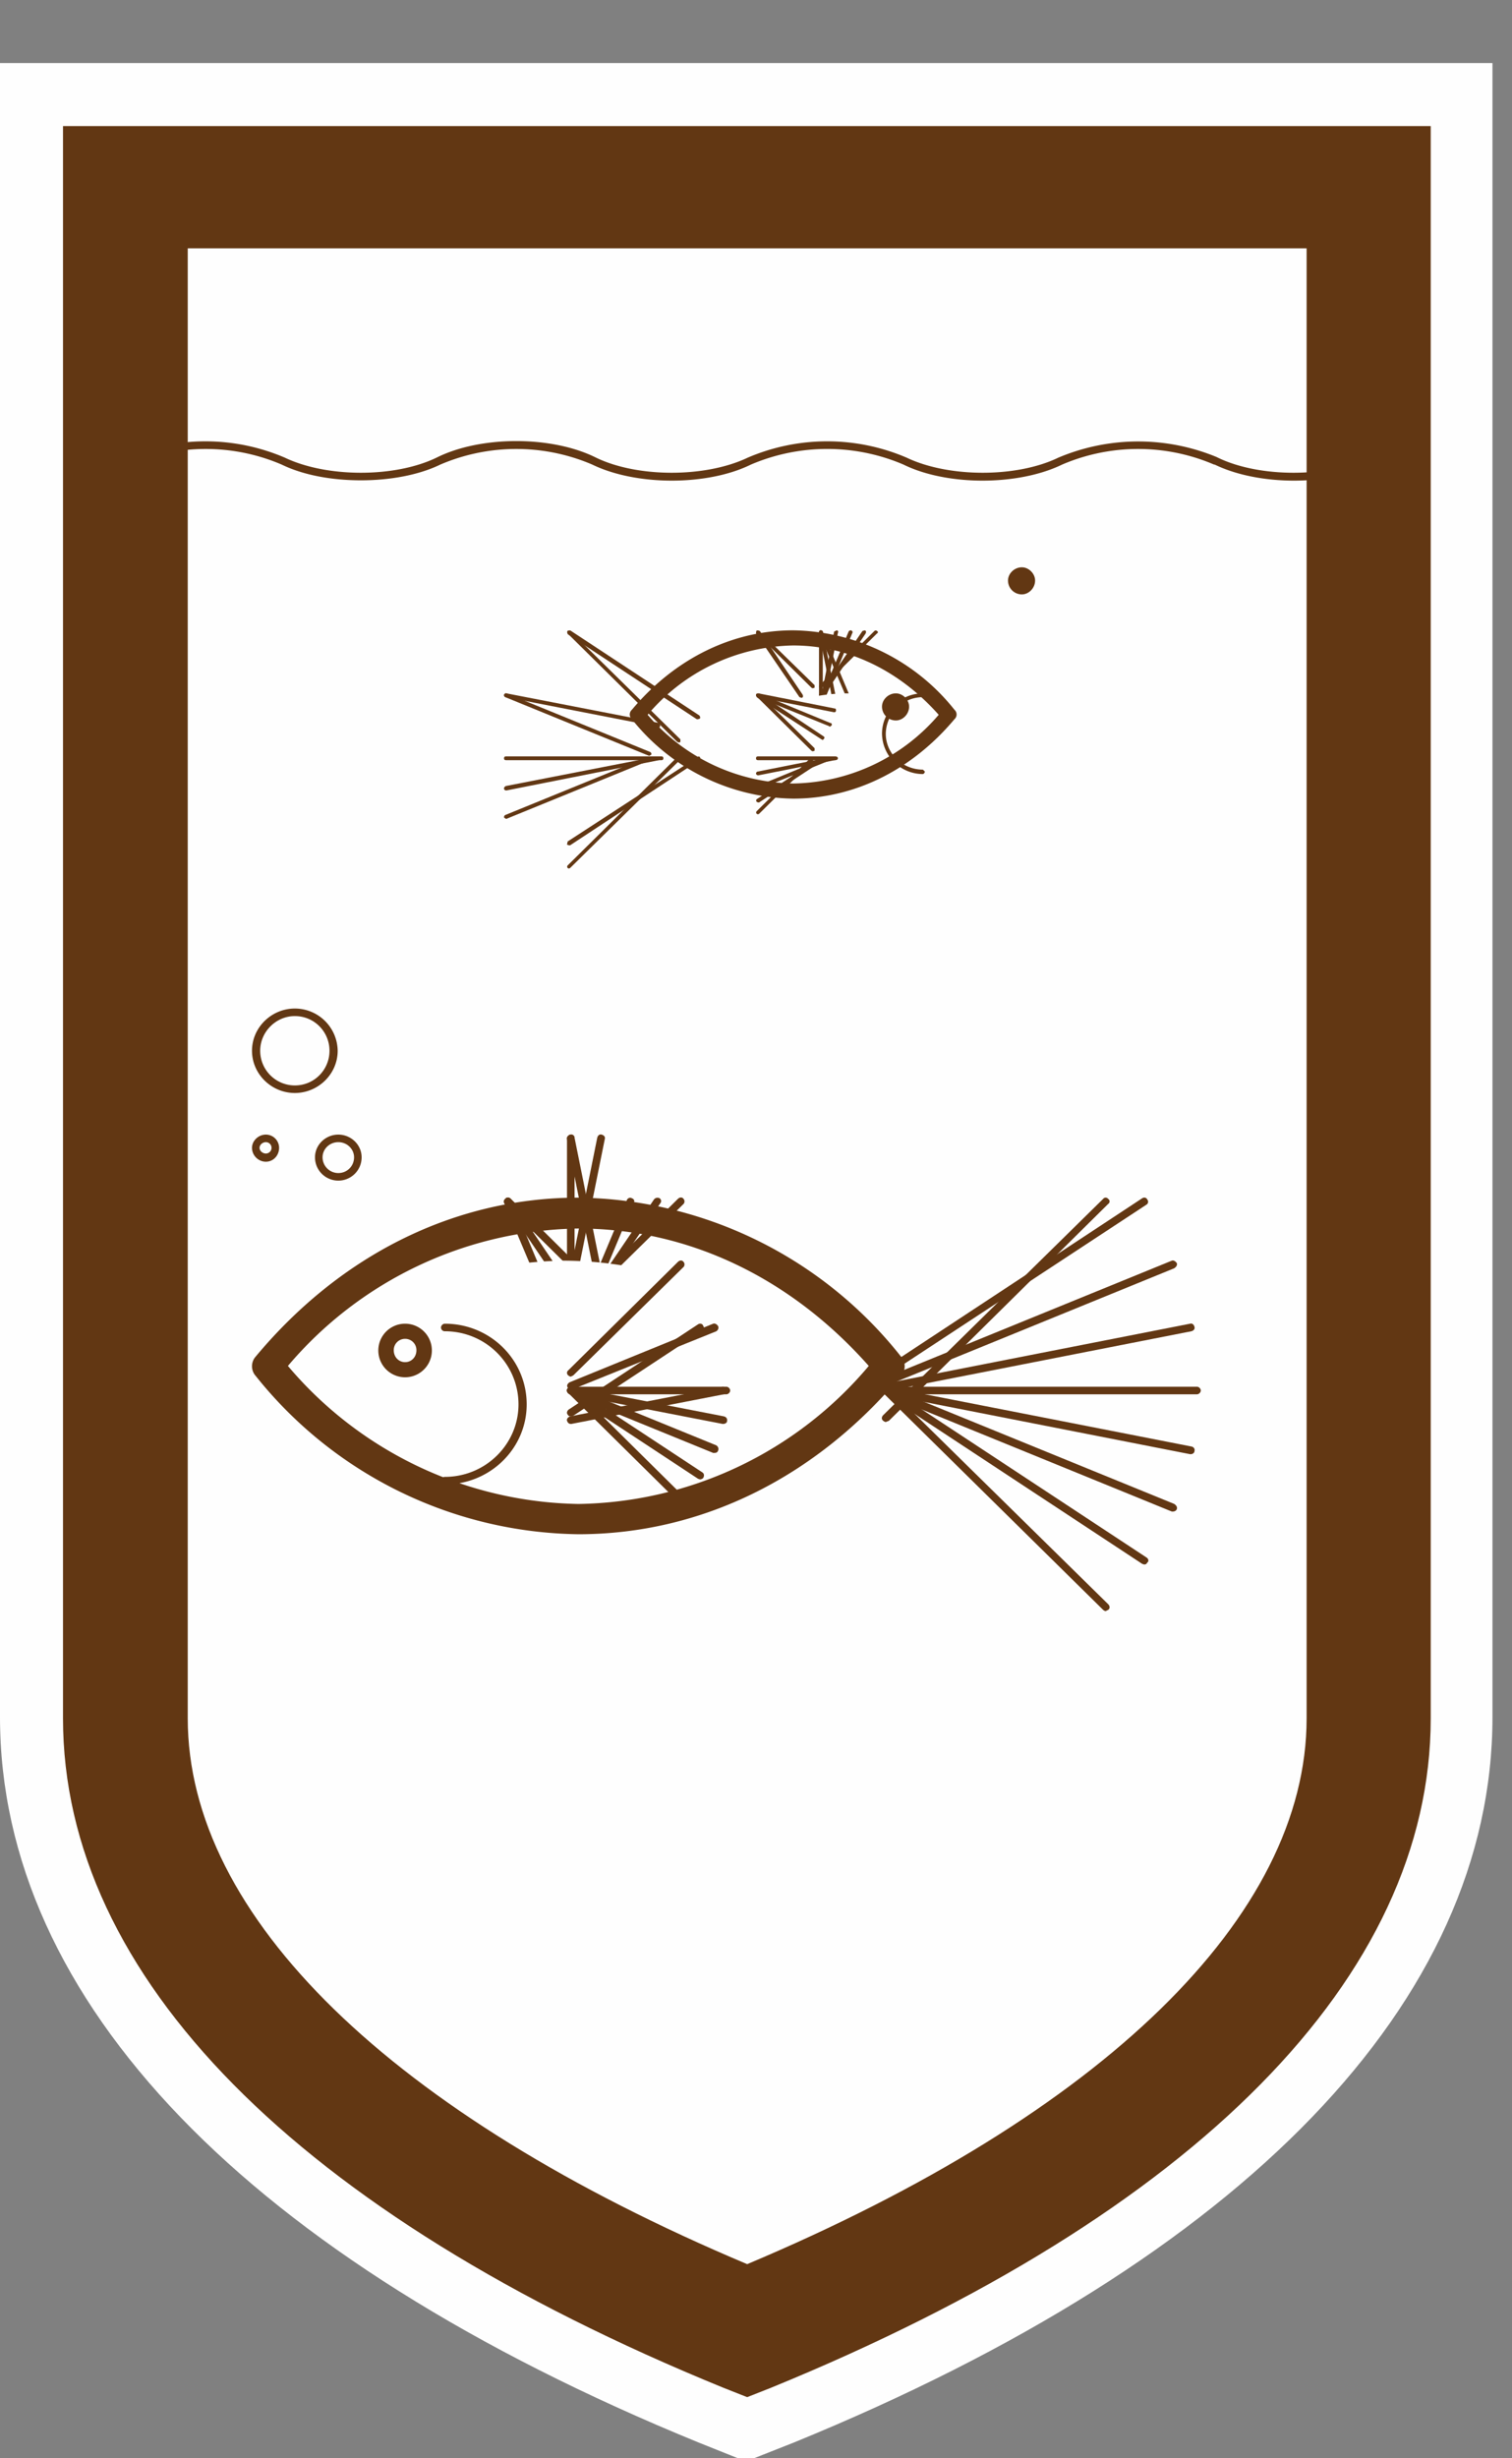 <svg xmlns="http://www.w3.org/2000/svg" xmlns:xlink="http://www.w3.org/1999/xlink" width="24" height="39" viewBox="0 0 24 39"><rect x="0" y="0" width="24" height="39" fill="#808080" stroke="none"/><defs><path id="a" d="M947.74 968.89v22.35c0 2.66-2.87 5.4-7.9 7.6-5.03-2.2-7.89-4.94-7.89-7.6v-22.35zm-7.14 33.86c7.15-2.92 11.09-7.01 11.09-11.51V965H928v26.24c0 4.5 3.94 8.59 11.09 11.51l.75.3z"/><path id="b" d="M930 990.29V966h19.74v24.29c0 3.8-3.77 7.23-9.87 9.72-6.1-2.49-9.87-5.92-9.87-9.72"/><path id="c" d="M948.74 967.94v23.32c0 3.14-3.23 6.28-8.88 8.66-5.65-2.38-8.88-5.52-8.88-8.66v-23.32zm-8.5 33.94c6.75-2.76 10.47-6.53 10.47-10.62V966H929v25.26c0 4.09 3.72 7.86 10.48 10.62l.38.15z"/><path id="d" d="M933.37 982.12c.14 0 .25.11.25.24 0 .14-.11.25-.25.25a.25.25 0 0 1-.25-.25c0-.13.11-.24.25-.24zm0 .61c.2 0 .37-.16.37-.37 0-.2-.17-.36-.37-.36-.2 0-.37.16-.37.36 0 .21.17.37.37.37z"/><path id="e" d="M932.68 980.12c.31 0 .55.25.55.55 0 .3-.24.55-.55.55a.55.55 0 0 1-.55-.55c0-.3.25-.55.55-.55zm0 1.22c.37 0 .68-.3.68-.67a.68.68 0 0 0-.68-.67c-.37 0-.68.3-.68.67 0 .37.31.67.68.67z"/><path id="f" d="M944.22 973.43a.22.22 0 0 1-.22-.22c0-.11.1-.21.22-.21.11 0 .21.1.21.21 0 .12-.1.22-.21.22"/><path id="g" d="M932.22 982.12c.05 0 .09.04.09.09 0 .05-.04.09-.09.09-.05 0-.1-.04-.1-.09 0-.05.05-.09.1-.09zm0 .31c.12 0 .21-.1.21-.22a.21.21 0 0 0-.21-.21c-.12 0-.22.1-.22.21 0 .12.1.22.22.22z"/><path id="h" d="M937.06 984.84c-.01 0-.03 0-.04-.02a.05.05 0 0 1 0-.08l1.74-1.72c.03-.03.07-.03.09 0 .02.02.02.06 0 .08l-1.75 1.72c-.01.02-.02.02-.04.02"/><path id="i" d="M937.06 985.14l-.03-.01c-.03-.02-.04-.06-.02-.08l1.37-2.02a.07.07 0 0 1 .09-.02c.03.02.03.06.01.08l-1.37 2.02a.05.05 0 0 1-.05.03"/><path id="j" d="M937.06 985.37l-.02-.01c-.03-.01-.05-.05-.03-.08l.94-2.24c.01-.03.05-.05.08-.03.03.01.05.04.03.07l-.94 2.25a.07.07 0 0 1-.06.04"/><path id="k" d="M937.06 984.5h-.01c-.03 0-.06-.04-.05-.07l.48-2.38c.01-.04.04-.06.07-.05.04.01.06.04.05.07l-.48 2.38c0 .03-.03.05-.06.05"/><path id="l" d="M937.06 984.55a.06.06 0 0 1-.06-.06v-2.43c0-.03.03-.06.06-.06.04 0 .06.03.06.06v2.43c0 .03-.02.06-.06.06"/><path id="m" d="M937.54 984.5c-.02 0-.05-.02-.06-.05l-.48-2.38c-.01-.03.02-.06.05-.07.03-.01.07.01.07.05l.48 2.38c.01.03-.01.07-.04.07h-.02"/><path id="n" d="M937.01 985.37a.07.07 0 0 1-.06-.04l-.95-2.25c-.01-.03.01-.06.04-.07.03-.02.07 0 .08.03l.94 2.24c.02.03 0 .07-.03.08l-.02.01"/><path id="o" d="M937.43 985.14a.05.05 0 0 1-.05-.03l-1.37-2.02c-.02-.02-.01-.06.02-.08.02-.02.06-.01.08.02l1.37 2.02c.02.02.01.06-.01.08l-.04.01"/><path id="p" d="M937.81 984.84c-.02 0-.04 0-.05-.02l-1.74-1.72a.05.05 0 0 1 0-.08c.02-.03.06-.03.09 0l1.74 1.72c.02.02.02.06 0 .08-.01.02-.03.02-.04.02"/><path id="q" d="M941.87 986.43a6.48 6.48 0 0 1-4.94 2.43 6.46 6.46 0 0 1-4.93-2.43 6.46 6.46 0 0 1 4.93-2.43c1.93 0 3.68.93 4.94 2.43"/><path id="r" d="M932.57 985.67a6.16 6.16 0 0 1 4.61-2.18c1.73 0 3.36.77 4.61 2.18a6.14 6.14 0 0 1-4.61 2.19 6.17 6.17 0 0 1-4.61-2.19zm4.61 2.67c1.94 0 3.76-.89 5.12-2.51a.23.23 0 0 0 0-.31 6.63 6.63 0 0 0-5.12-2.52c-1.94 0-3.76.89-5.12 2.52a.23.23 0 0 0 0 .31 6.66 6.66 0 0 0 5.12 2.51z"/><path id="s" d="M938.81 987.84a.08.08 0 0 1-.05-.02l-1.74-1.72a.05.05 0 0 1 0-.08c.02-.03.06-.03.09 0l1.74 1.72c.02.02.02.06 0 .08a.08.08 0 0 1-.04.02"/><path id="t" d="M939.11 987.47l-.03-.01-2.05-1.35c-.03-.02-.04-.06-.02-.08a.07.07 0 0 1 .09-.02l2.05 1.35c.03.02.03.06.01.09a.08.08 0 0 1-.05.02"/><path id="u" d="M939.34 987.05h-.02l-2.28-.93c-.03-.02-.05-.05-.04-.08.02-.03.05-.05.09-.04l2.28.93c.03.02.04.05.03.08-.01.03-.03.04-.06.04"/><path id="v" d="M939.48 986.59h-.01l-2.42-.47c-.03-.01-.06-.04-.05-.07.01-.03.04-.06.07-.05l2.42.47c.04.01.06.04.05.08 0 .02-.03.04-.06.04"/><path id="w" d="M939.53 986.12h-2.47a.06.06 0 0 1-.06-.06c0-.03.03-.06.06-.06h2.47c.03 0 .06.03.06.06s-.03.06-.06.06"/><path id="x" d="M937.06 986.59c-.03 0-.05-.02-.06-.05-.01-.03.02-.06.05-.07l2.42-.47c.03 0 .06.01.07.05.01.03-.01.06-.05.07l-2.42.47h-.01"/><path id="y" d="M937.06 986.05c-.02 0-.04-.01-.05-.04-.02-.03 0-.06.03-.08l2.28-.93c.03-.01.06.01.08.04.01.03 0 .06-.03.08l-2.28.92-.03.01"/><path id="z" d="M937.06 986.47a.05.05 0 0 1-.05-.03c-.02-.02-.01-.06.02-.08l2.05-1.35c.03-.02.07-.01.08.02.02.03.02.06-.01.08l-2.05 1.35-.04.01"/><path id="A" d="M937.06 985.84a.08.08 0 0 1-.04-.02.05.05 0 0 1 0-.08l1.74-1.72c.03-.03.07-.03.09 0 .02.02.02.06 0 .08l-1.75 1.72-.04.02"/><path id="B" d="M935.06 987.55a.06.06 0 0 1-.06-.06c0-.03.03-.06.06-.06.65 0 1.17-.52 1.17-1.15 0-.64-.52-1.16-1.17-1.16a.06.06 0 0 1-.06-.06c0-.03.03-.06.06-.06.72 0 1.3.57 1.3 1.28 0 .7-.58 1.27-1.3 1.27"/><path id="C" d="M934.43 985.24c.1 0 .18.08.18.18 0 .11-.08.19-.18.19-.1 0-.18-.08-.18-.19 0-.1.08-.18.18-.18zm0 .61a.42.42 0 1 0 0-.85.42.42 0 1 0 0 .85z"/><path id="D" d="M945.55 989.56a.08.08 0 0 1-.04-.02l-3.49-3.44a.05.05 0 0 1 0-.08.05.05 0 0 1 .08 0l3.49 3.43c.03.03.03.07 0 .09l-.04.02"/><path id="E" d="M946.16 988.82l-.03-.01-4.1-2.7c-.03-.02-.04-.06-.02-.08a.07.07 0 0 1 .09-.02l4.1 2.7c.03.02.04.06.01.08-.01.02-.02.03-.05.03"/><path id="F" d="M946.62 987.98h-.02l-4.56-1.86c-.03-.02-.05-.05-.03-.08.01-.03.04-.05.07-.04l4.56 1.86c.03.02.05.05.04.08-.01.03-.04.04-.06.04"/><path id="G" d="M946.9 987.07h-.01l-4.84-.95c-.03-.01-.06-.04-.05-.07a.08.08 0 0 1 .07-.05l4.85.95c.03.01.05.04.04.07 0 .03-.03.05-.06.05"/><path id="H" d="M947 986.12h-4.94a.06.06 0 0 1-.06-.06c0-.03.03-.06.06-.06H947c.03 0 .06.03.06.06s-.03.06-.06.06"/><path id="I" d="M942.06 986.07c-.03 0-.05-.02-.06-.05-.01-.03.02-.07.05-.07l4.84-.95c.03-.01.06.01.07.05.01.03-.01.06-.05.07l-4.84.95h-.01"/><path id="J" d="M942.06 985.98c-.02 0-.04-.01-.05-.04-.02-.03 0-.06.03-.08l4.56-1.86c.03-.01.06.01.08.04.01.03-.01.06-.04.08l-4.56 1.86h-.02"/><path id="K" d="M942.06 985.82a.05.05 0 0 1-.05-.03c-.02-.03-.01-.06.02-.08l4.1-2.7c.03-.02.07-.01.08.02.02.02.02.06-.01.08l-4.11 2.7-.03.01"/><path id="L" d="M942.06 986.56a.08.08 0 0 1-.04-.02c-.03-.02-.03-.06 0-.09l3.49-3.43a.05.05 0 0 1 .08 0c.03.02.03.06 0 .08l-3.48 3.44-.05.02"/><path id="M" d="M940.9 974.92l-.02-.01-.87-.86a.03.03 0 0 1 0-.04.03.03 0 0 1 .04 0l.88.86v.04l-.03.01"/><path id="N" d="M940.72 975.07l-.03-.01-.69-1.01.01-.05.05.01.68 1.01c.01.02.01.04-.01.05h-.01"/><path id="O" d="M941.5 975.18l-.02-.01-.48-1.13c0-.01 0-.03.02-.04.01 0 .03 0 .04.02l.47 1.12c.01.02 0 .03-.01.04h-.02"/><path id="P" d="M941.27 975.25l-.03-.02-.24-1.19c0-.02.01-.04.03-.04l.03.02.24 1.2c.01.01 0 .03-.02.03h-.01"/><path id="Q" d="M941.03 975.28c-.02 0-.03-.02-.03-.04v-1.21c0-.02.01-.03.03-.03.02 0 .03.01.03.03v1.21c0 .02-.01.04-.03.04"/><path id="R" d="M941.03 975.25c-.02 0-.03-.02-.03-.03l.24-1.2.04-.02c.02 0 .03.02.02.04l-.24 1.19c0 .01-.01.02-.03.02"/><path id="S" d="M941.03 975.18h-.01c-.02-.01-.02-.02-.02-.04l.47-1.12c.01-.02.03-.02.04-.02.02.01.03.03.02.04l-.47 1.13-.03.01"/><path id="T" d="M941.03 975.07h-.02l-.01-.05.69-1.01.04-.01c.02.01.02.03.01.05l-.68 1.01-.03.01"/><path id="U" d="M941.03 974.92l-.02-.01a.03.03 0 0 1 0-.04l.87-.86a.03.03 0 0 1 .04 0c.02.01.02.03 0 .04l-.87.86-.02.01"/><path id="V" d="M939 976.22c.63.74 1.5 1.21 2.47 1.21.96 0 1.83-.47 2.46-1.21a3.22 3.22 0 0 0-2.46-1.22c-.97 0-1.84.47-2.47 1.22"/><path id="W" d="M938.28 975.34a3.09 3.09 0 0 1 2.31-1.1c.86 0 1.68.39 2.31 1.1a3.1 3.1 0 0 1-2.31 1.09 3.1 3.1 0 0 1-2.31-1.09zm2.31 1.33c.97 0 1.88-.45 2.56-1.26a.1.1 0 0 0 0-.15 3.33 3.33 0 0 0-2.56-1.26c-.97 0-1.88.45-2.56 1.26a.1.1 0 0 0 0 .15 3.33 3.33 0 0 0 2.56 1.26z"/><path id="X" d="M940.03 976.92l-.02-.01a.03.03 0 0 1 0-.04l.87-.86a.03.03 0 0 1 .04 0c.02.01.02.03 0 .04l-.87.86-.02.01"/><path id="Y" d="M940.03 976.73l-.02-.01a.03.03 0 0 1 0-.04l1.03-.67a.03.03 0 0 1 .04 0c.01.02.01.04-.01.05l-1.02.67h-.02"/><path id="Z" d="M940.03 976.53l-.03-.02c0-.02 0-.04.02-.04l1.14-.47c.01 0 .03 0 .04.02.01.01 0 .03-.02.04l-1.14.46-.01.01"/><path id="aa" d="M940.03 976.3c-.01 0-.03-.01-.03-.03 0-.01.01-.03.03-.03l1.21-.24.03.02c.01.02 0 .04-.02.04l-1.21.24h-.01"/><path id="ab" d="M941.26 976.06h-1.23c-.02 0-.03-.01-.03-.03 0-.02.01-.03.03-.03h1.23c.02 0 .04.01.04.03 0 .02-.02.03-.04.03"/><path id="ac" d="M941.24 975.3l-1.22-.24-.02-.03c0-.02.02-.03.04-.03l1.21.24c.02 0 .02.02.02.03 0 .02-.01.03-.03.03"/><path id="ad" d="M941.17 975.53l-.01-.01-1.14-.46c-.02-.01-.02-.02-.02-.04.01-.02.03-.02.04-.02l1.14.47c.02 0 .03.02.02.04l-.03.02"/><path id="ae" d="M941.06 975.74l-.02-.01-1.03-.67v-.05l.04-.01 1.02.68c.02.01.02.03.01.04l-.02.02"/><path id="af" d="M940.9 975.92l-.02-.01-.87-.86a.03.03 0 0 1 0-.04.03.03 0 0 1 .04 0l.88.86v.04l-.03.01"/><path id="ag" d="M942.65 976.28a.65.65 0 0 1-.65-.64c0-.35.29-.64.65-.64.01 0 .03.01.03.03 0 .02-.02.03-.03.03a.59.59 0 0 0-.59.58c0 .32.27.57.59.57l.03.03c0 .02-.02.04-.03.04"/><path id="ah" d="M942.22 975.43a.22.22 0 0 1-.22-.22c0-.11.1-.21.22-.21.11 0 .21.1.21.21 0 .12-.1.22-.21.22"/><path id="ai" d="M937.03 977.78l-.02-.01a.03.03 0 0 1 0-.04l1.74-1.72h.05v.04l-1.75 1.72-.02.01"/><path id="aj" d="M937.03 977.41l-.03-.01.01-.05 2.06-1.34a.03.03 0 0 1 .04 0c.01.02 0 .04-.01.05l-2.05 1.35h-.02"/><path id="ak" d="M936.03 976.99l-.03-.02c0-.01 0-.03.02-.04l2.28-.93c.01 0 .03 0 .04.02 0 .01 0 .03-.02.04l-2.28.93h-.01"/><path id="al" d="M936.03 976.54c-.01 0-.03-.01-.03-.03 0-.02.01-.03.03-.04l2.41-.47.04.02-.02.04-2.42.48h-.01"/><path id="am" d="M938.5 976.06h-2.47c-.02 0-.03-.01-.03-.03 0-.02.01-.03.03-.03h2.47c.02 0 .03.01.03.03 0 .02-.01.03-.03.03"/><path id="an" d="M938.45 975.54l-.01-.01-2.41-.47c-.02 0-.03-.02-.03-.03.01-.02.02-.04.04-.03l2.42.47.02.04c0 .02-.01.03-.03.03"/><path id="ao" d="M938.31 975.99h-.01l-2.28-.93c-.02-.01-.02-.03-.02-.04.01-.02.03-.02.04-.02l2.28.93c.02.01.02.03.02.04l-.03.02"/><path id="ap" d="M939.08 975.41h-.02l-2.05-1.35v-.05l.04-.01 2.05 1.35c.01.01.02.03.01.05l-.03.01"/><path id="aq" d="M938.78 975.78l-.03-.01-1.74-1.72a.03.03 0 0 1 0-.04.03.03 0 0 1 .04 0l1.75 1.72v.04l-.02.01"/><path id="ar" d="M933.73 971.62c-.46 0-.91-.08-1.26-.25a3.06 3.06 0 0 0-2.41 0l-.06-.11a3.2 3.2 0 0 1 2.52 0c.67.32 1.75.32 2.41 0 .7-.35 1.83-.35 2.53 0 .66.32 1.74.32 2.41 0a3.2 3.2 0 0 1 2.52 0c.67.32 1.75.32 2.41 0a3.26 3.26 0 0 1 2.51-.01l.02.01c.66.32 1.74.32 2.41 0l.05.11c-.69.34-1.81.34-2.51 0h-.01a3.06 3.06 0 0 0-2.41 0c-.7.34-1.83.34-2.52 0a3.08 3.08 0 0 0-2.42 0c-.69.34-1.82.34-2.52 0a3.06 3.06 0 0 0-2.41 0c-.35.17-.81.25-1.26.25"/></defs><desc>Generated with Avocode.</desc><g transform="translate(-928 -964)"><use fill="#fefefe" xlink:href="#a"/></g><g transform="translate(-928 -964)"><use fill="#fefefe" xlink:href="#b"/></g><g transform="translate(-928 -964)"><use fill="#623713" xlink:href="#c"/></g><g transform="translate(-928 -964)"><use fill="#623713" xlink:href="#d"/></g><g transform="translate(-928 -964)"><use fill="#623713" xlink:href="#e"/></g><g transform="translate(-928 -964)"><use fill="#623713" xlink:href="#f"/></g><g transform="translate(-928 -964)"><use fill="#623713" xlink:href="#g"/></g><g transform="translate(-928 -964)"><use fill="#623713" xlink:href="#h"/></g><g transform="translate(-928 -964)"><use fill="#623713" xlink:href="#i"/></g><g transform="translate(-928 -964)"><use fill="#623713" xlink:href="#j"/></g><g transform="translate(-928 -964)"><use fill="#623713" xlink:href="#k"/></g><g transform="translate(-928 -964)"><use fill="#623713" xlink:href="#l"/></g><g transform="translate(-928 -964)"><use fill="#623713" xlink:href="#m"/></g><g transform="translate(-928 -964)"><use fill="#623713" xlink:href="#n"/></g><g transform="translate(-928 -964)"><use fill="#623713" xlink:href="#o"/></g><g transform="translate(-928 -964)"><use fill="#623713" xlink:href="#p"/></g><g transform="translate(-928 -964)"><use fill="#fefefe" xlink:href="#q"/></g><g transform="translate(-928 -964)"><use fill="#623713" xlink:href="#r"/></g><g transform="translate(-928 -964)"><use fill="#623713" xlink:href="#s"/></g><g transform="translate(-928 -964)"><use fill="#623713" xlink:href="#t"/></g><g transform="translate(-928 -964)"><use fill="#623713" xlink:href="#u"/></g><g transform="translate(-928 -964)"><use fill="#623713" xlink:href="#v"/></g><g transform="translate(-928 -964)"><use fill="#623713" xlink:href="#w"/></g><g transform="translate(-928 -964)"><use fill="#623713" xlink:href="#x"/></g><g transform="translate(-928 -964)"><use fill="#623713" xlink:href="#y"/></g><g transform="translate(-928 -964)"><use fill="#623713" xlink:href="#z"/></g><g transform="translate(-928 -964)"><use fill="#623713" xlink:href="#A"/></g><g transform="translate(-928 -964)"><use fill="#623713" xlink:href="#B"/></g><g transform="translate(-928 -964)"><use fill="#623713" xlink:href="#C"/></g><g transform="translate(-928 -964)"><use fill="#623713" xlink:href="#D"/></g><g transform="translate(-928 -964)"><use fill="#623713" xlink:href="#E"/></g><g transform="translate(-928 -964)"><use fill="#623713" xlink:href="#F"/></g><g transform="translate(-928 -964)"><use fill="#623713" xlink:href="#G"/></g><g transform="translate(-928 -964)"><use fill="#623713" xlink:href="#H"/></g><g transform="translate(-928 -964)"><use fill="#623713" xlink:href="#I"/></g><g transform="translate(-928 -964)"><use fill="#623713" xlink:href="#J"/></g><g transform="translate(-928 -964)"><use fill="#623713" xlink:href="#K"/></g><g transform="translate(-928 -964)"><use fill="#623713" xlink:href="#L"/></g><g transform="translate(-928 -964)"><use fill="#623713" xlink:href="#M"/></g><g transform="translate(-928 -964)"><use fill="#623713" xlink:href="#N"/></g><g transform="translate(-928 -964)"><use fill="#623713" xlink:href="#O"/></g><g transform="translate(-928 -964)"><use fill="#623713" xlink:href="#P"/></g><g transform="translate(-928 -964)"><use fill="#623713" xlink:href="#Q"/></g><g transform="translate(-928 -964)"><use fill="#623713" xlink:href="#R"/></g><g transform="translate(-928 -964)"><use fill="#623713" xlink:href="#S"/></g><g transform="translate(-928 -964)"><use fill="#623713" xlink:href="#T"/></g><g transform="translate(-928 -964)"><use fill="#623713" xlink:href="#U"/></g><g transform="translate(-928 -964)"><use fill="#fefefe" xlink:href="#V"/></g><g transform="translate(-928 -964)"><use fill="#623713" xlink:href="#W"/></g><g transform="translate(-928 -964)"><use fill="#623713" xlink:href="#X"/></g><g transform="translate(-928 -964)"><use fill="#623713" xlink:href="#Y"/></g><g transform="translate(-928 -964)"><use fill="#623713" xlink:href="#Z"/></g><g transform="translate(-928 -964)"><use fill="#623713" xlink:href="#aa"/></g><g transform="translate(-928 -964)"><use fill="#623713" xlink:href="#ab"/></g><g transform="translate(-928 -964)"><use fill="#623713" xlink:href="#ac"/></g><g transform="translate(-928 -964)"><use fill="#623713" xlink:href="#ad"/></g><g transform="translate(-928 -964)"><use fill="#623713" xlink:href="#ae"/></g><g transform="translate(-928 -964)"><use fill="#623713" xlink:href="#af"/></g><g transform="translate(-928 -964)"><use fill="#623713" xlink:href="#ag"/></g><g transform="translate(-928 -964)"><use fill="#623713" xlink:href="#ah"/></g><g transform="translate(-928 -964)"><use fill="#623713" xlink:href="#ai"/></g><g transform="translate(-928 -964)"><use fill="#623713" xlink:href="#aj"/></g><g transform="translate(-928 -964)"><use fill="#623713" xlink:href="#ak"/></g><g transform="translate(-928 -964)"><use fill="#623713" xlink:href="#al"/></g><g transform="translate(-928 -964)"><use fill="#623713" xlink:href="#am"/></g><g transform="translate(-928 -964)"><use fill="#623713" xlink:href="#an"/></g><g transform="translate(-928 -964)"><use fill="#623713" xlink:href="#ao"/></g><g transform="translate(-928 -964)"><use fill="#623713" xlink:href="#ap"/></g><g transform="translate(-928 -964)"><use fill="#623713" xlink:href="#aq"/></g><g transform="translate(-928 -964)"><use fill="#623713" xlink:href="#ar"/></g></svg>